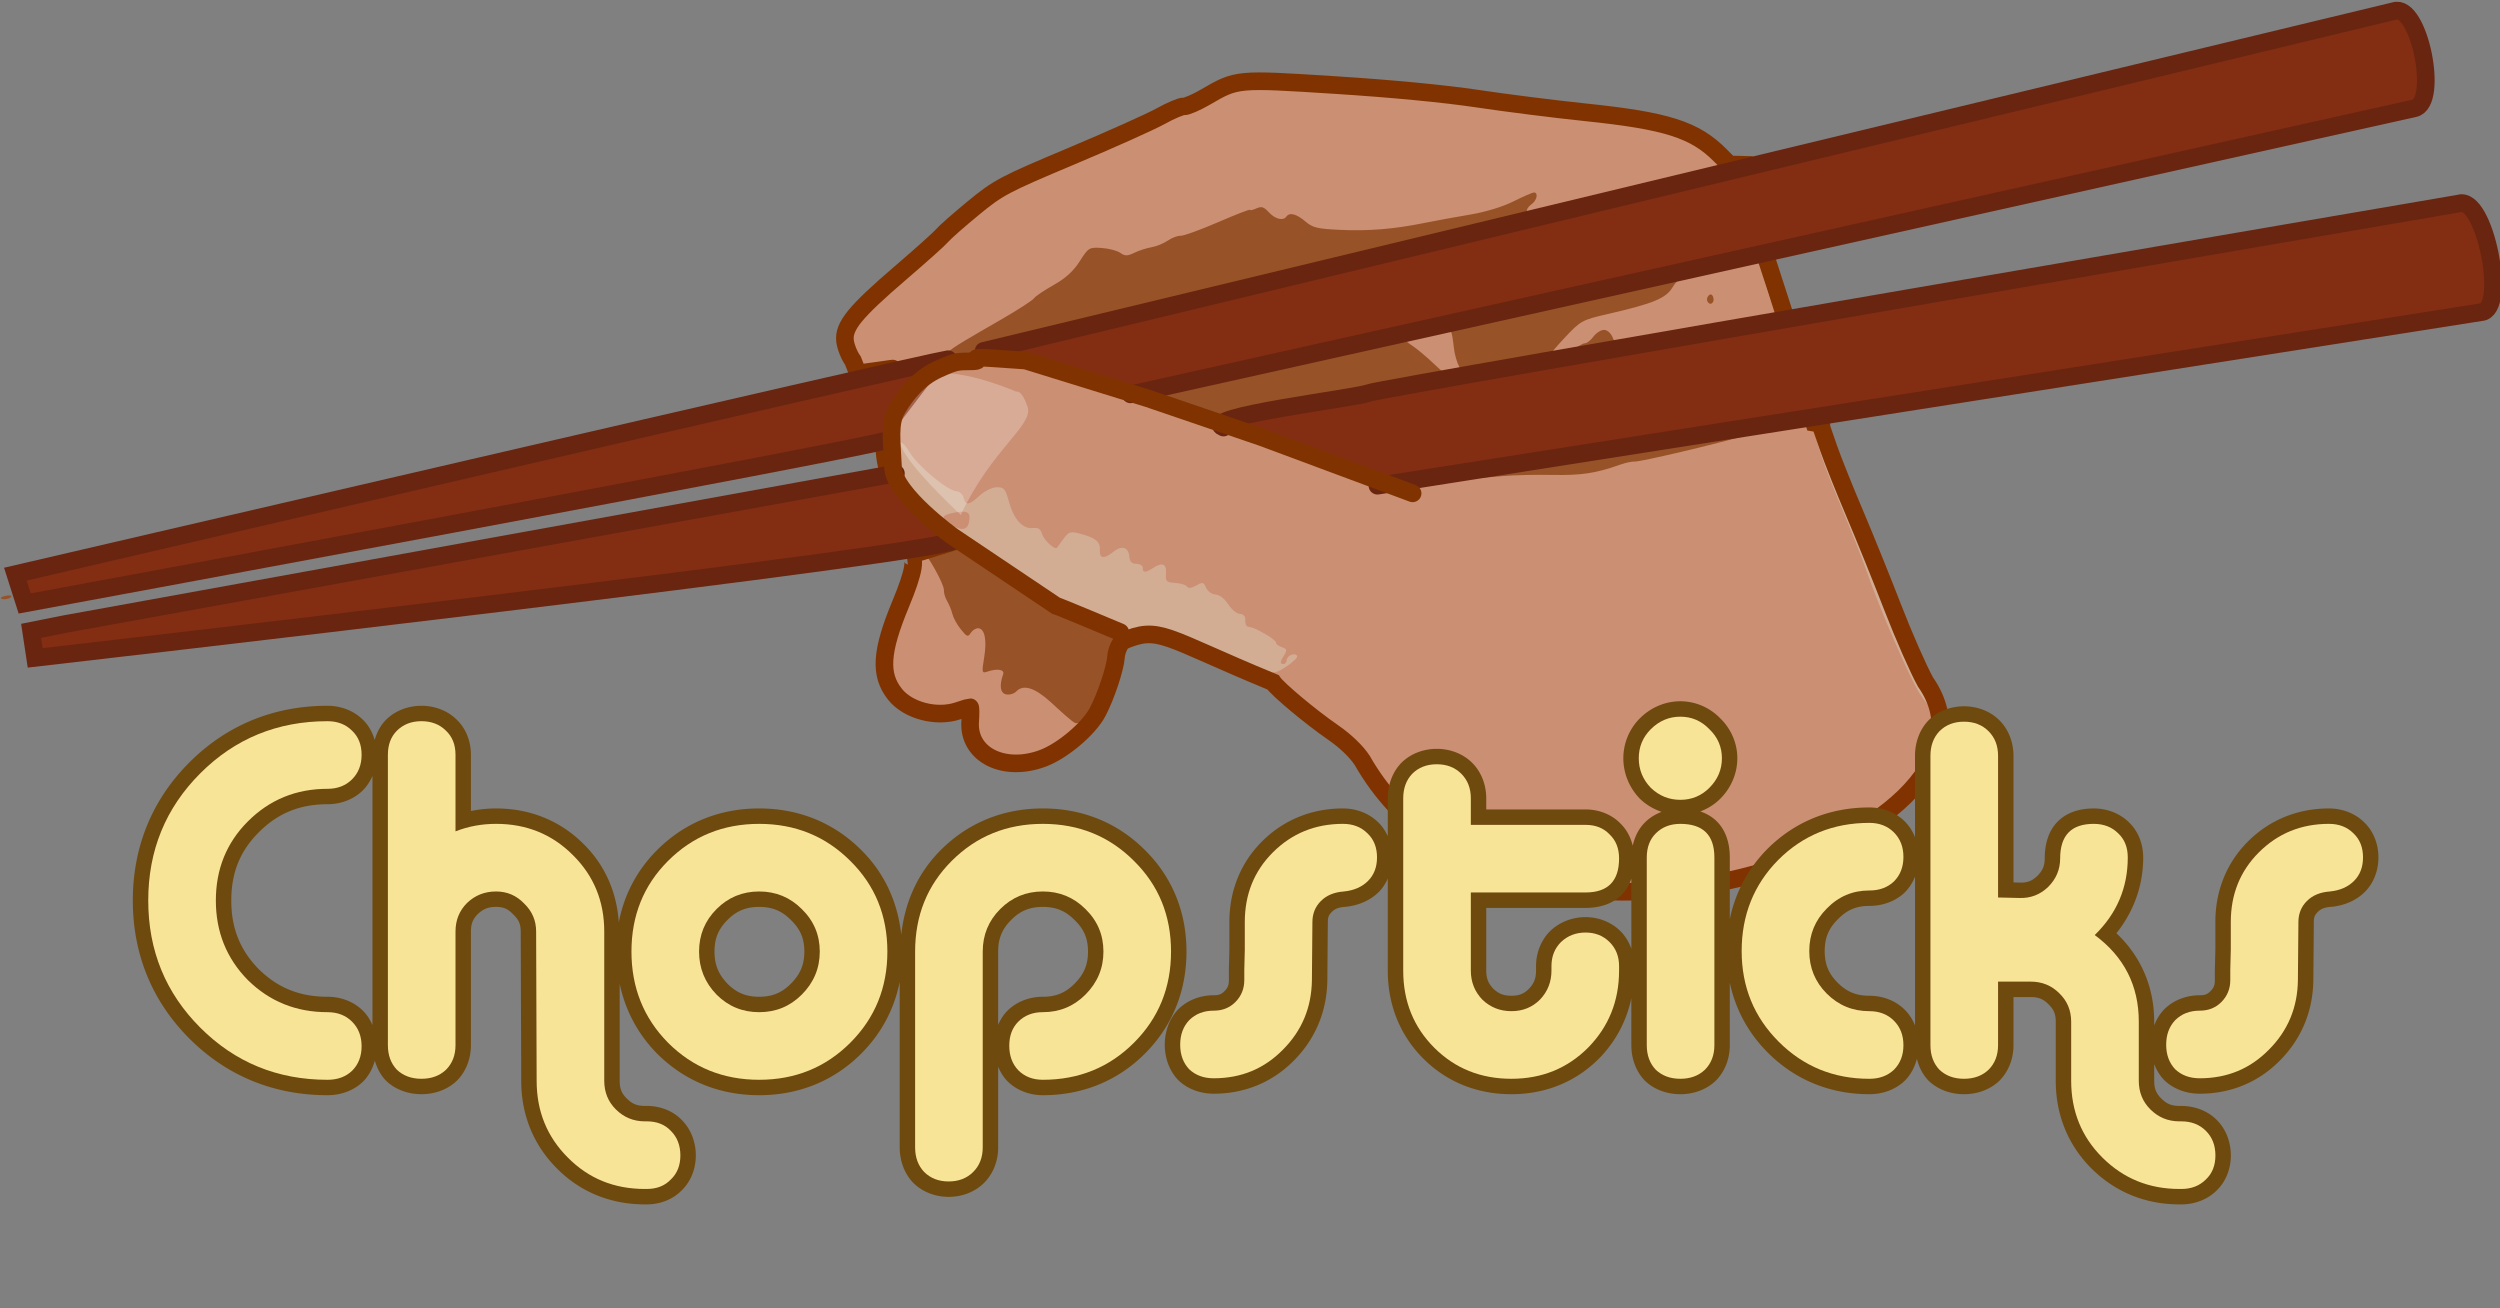 <?xml version="1.0" encoding="UTF-8" standalone="no"?>
<svg
   xmlns:dc="http://purl.org/dc/elements/1.1/"
   xmlns:cc="http://creativecommons.org/ns#"
   xmlns:rdf="http://www.w3.org/1999/02/22-rdf-syntax-ns#"
   xmlns:svg="http://www.w3.org/2000/svg"
   xmlns="http://www.w3.org/2000/svg"
   version="1.1"
   id="svg2"
   viewBox="0 0 851.11 445.46"
   height="125.719mm"
   width="240.202mm">
  <rect x="0" y="0" width="851.11" height="445.46" fill="#808080" stroke="none"/>
  <defs
     id="defs4" />
  <g
     transform="translate(-1199.481,-565.307)"
     id="layer1">
    <g
       transform="matrix(0.998,0.069,-0.069,0.998,52.331,-114.193)"
       id="g4199">
      <g
         id="g4426"
         transform="translate(1185.714,317.143)">
        <path
           style="fill:#d2ad94;fill-opacity:1"
           d="m 1653.252,596.051 c -2.347,-0.005 -4.72,-10e-4 -7.109,0.012 -7.297,0.04 -12.768,0.08 -17.334,0.172 -7.624,0.672 -15.1,1.959 -22.307,4.236 -1.261,0.777 -2.601,1.679 -4.209,2.768 -2.943,1.993 -6.115,3.623 -7.051,3.623 -0.935,0 -4.389,1.747 -7.674,3.881 -3.284,2.134 -16.535,9.207 -29.447,15.717 -6.263,3.158 -10.79,5.468 -14.404,7.396 -5.742,3.644 -11.325,7.507 -16.689,11.66 -0.299,0.28 -0.559,0.513 -0.875,0.812 -4.671,4.418 -9.132,8.933 -9.914,10.033 -0.782,1.1 -6.678,7.175 -13.102,13.5 -8.576,8.444 -13.374,13.707 -15.711,17.619 -0.684,3.41 -0.571,6.904 -0.582,10.164 0.585,1.244 1.311,2.455 2.025,3.305 l 1.994,4.201 8.082,-1.686 c 2.652,-0.53 3.314,-0.761 3.555,-0.77 0.401,-0.014 -0.374,0.593 4.93,1.477 8.485,1.414 0.707,10e-4 -2.828,7.072 -8.36,20.073 -0.161,38.524 21.719,49.193 l -14.025,5.424 c 2.827,0 2.366,5.068 -1.508,16.572 -1.713,5.087 -2.894,9.34 -3.551,12.986 0,7.569 1.227,14.553 4.879,18.9 3.262,2.817 8.104,4.402 12.912,4.453 3.068,-0.312 6.625,-1.242 10.738,-2.912 0.021,0.108 0.045,0.206 0.066,0.312 0.406,-0.145 0.86,-0.312 0.934,-0.312 0.208,0 0.377,2.189 0.377,4.865 0,0.191 0.012,0.375 0.02,0.562 2e-4,6e-4 -2e-4,10e-4 0,0.002 8.187,24.472 33.334,7.614 45.121,-12.496 1.607,-5.054 2.859,-10.696 2.859,-13.531 0,-1.749 0.801,-4.169 1.779,-5.377 0.589,-0.727 0.992,-1.207 1.547,-1.473 0,-0.08 0,-0.161 -0.01,-0.24 0.15,0.038 0.26,0.061 0.406,0.098 1.14,-0.301 3.007,0.074 7.557,1.014 1.128,0.233 2.283,0.506 3.447,0.801 0.421,-0.04 0.714,-0.122 0.916,-0.232 -1.485,-0.75 -3.033,-1.538 -4.25,-2.135 -2.366,-1.161 -4.118,-2.03 -4.578,-2.404 -0.46,-0.374 0.371,-0.252 3.172,0.574 5.422,1.599 18.783,6.02 43.883,14.385 0.111,0.142 0.26,0.31 0.441,0.496 54.543,13.632 100.442,29.955 143.127,59.881 52.371,-9.94 97.17,-43.98 80.576,-72.031 -9.258,-12.066 -16.958,-25.276 -22.164,-40.199 -4.991,-13.091 -19.907,-31.815 -20.021,-43.469 l -1.772,-4.16 2.289,-0.871 -4.85,-0.457 -13.086,-32.715 1.084,-1.889 -0.076,-0.189 c -0.308,0.061 -0.614,0.128 -0.922,0.189 -4.404,-6.392 -5.869,-11.406 -5.193,-15.41 l -2.07,-5.154 -1.779,-0.873 -13.375,-27.49 1.834,-2.223 -1.149,0.051 c -0.276,0.084 -0.552,0.168 -0.828,0.252 -8.568,-7.662 -18.538,-11.407 -29.166,-13.25 -5.5,-0.633 -12.084,-1.043 -20.27,-1.326 -3.32,-0.115 -7.323,-0.301 -11.479,-0.51 -10.613,-0.042 -21.182,-0.101 -31.061,-1.906 -8.191,-0.051 -16.577,-0.497 -24.992,-0.877 -3.532,-0.05 -7.146,-0.084 -10.859,-0.092 z m -48.885,67.496 c 0.034,0.003 0.056,0.008 0.09,0.012 0.304,-0.005 0.594,-0.023 0.91,-0.012 3.595,0.129 7.775,1.257 7.775,2.432 0,0.291 -3.28,1.577 -7.922,3.191 -4.923,2.386 -12.97,4.844 -18.799,5.99 -3.471,1.027 -5.934,1.701 -6.318,1.701 -1.03,0 -1.028,-0.48 -0.361,-1.236 -1.42,-0.597 0.697,-2.606 9.396,-6.814 4.819,-2.21 9.72,-5.395 15.229,-5.264 z"
           transform="translate(-1185.714,-317.143)"
           id="path4436" />
        <path
           style="fill:#cb8f74"
           d="m 1627.844,597.404 c -16.408,0.154 -18.347,1.393 -24.293,6.121 -3.835,3.05 -8.885,6.049 -18.408,10.932 -8.051,4.128 -34.311,16.857 -42,20.359 -6.372,2.902 -9.154,5.081 -18.5,14.488 -13.282,13.369 -22.146,22.747 -27.068,28.639 -2.645,3.402 -11.682,16.529 -10.637,17.588 0.693,0.693 -3.457,2.535 0.174,1.252 5.183,-1.831 -1.22,1.585 1.054,2.991 2.004,1.238 5.092,2.355 2.444,4.438 -4.946,3.89 8.15,-0.984 2.945,-3.287 -5.795,-2.564 -5.873,-2.56 -3.969,0.158 1.264,1.804 1.715,3.028 1.266,4.041 l 0.012,0.025 8.082,-1.686 c 2.652,-0.53 3.314,-0.761 3.555,-0.77 0.401,-0.014 -0.374,0.593 4.93,1.477 8.485,1.414 0.707,0.001 -2.828,7.072 -2.74,6.58 -3.692,12.984 -2.975,18.998 0.069,0.044 0.158,0.082 0.223,0.127 2.003,1.403 2.174,1.351 2.473,-0.74 0.508,-3.564 3.09,-3.059 6,1.17 3.009,4.373 13.656,12.062 16.699,12.062 1.109,0 2.267,0.884 2.621,2 0.868,2.736 1.987,2.521 5.396,-1.047 1.666,-1.744 4.092,-3.135 5.666,-3.25 2.458,-0.18 2.939,0.329 4.492,4.756 2.028,5.779 5.325,8.894 8.725,8.244 1.783,-0.341 2.583,0.117 3.246,1.861 0.765,2.013 4.758,5.191 5.363,4.268 0.119,-0.182 1.02,-1.611 2,-3.176 1.599,-2.552 2.158,-2.776 5.428,-2.162 5.366,1.007 7.184,2.281 7.184,5.041 0,3.027 1.645,3.149 4.635,0.34 2.665,-2.504 5.077,-1.932 5.537,1.314 0.236,1.664 0.958,2.29 2.578,2.232 1.245,-0.044 2.25,0.514 2.25,1.25 0,1.7 1.005,1.64 3.441,-0.203 3.049,-2.306 4.559,-1.799 4.559,1.531 0,2.752 0.285,3 3.441,3 1.893,0 3.717,0.446 4.053,0.99 0.376,0.609 1.524,0.39 2.986,-0.568 2.215,-1.451 2.451,-1.416 3.482,0.512 0.621,1.161 2.106,2.066 3.385,2.066 1.37,0 3.159,1.195 4.494,3 1.22,1.65 3.104,3 4.188,3 1.303,0 1.971,0.677 1.971,2 0,1.1 0.45,2.056 1,2.125 2.093,0.262 2.601,0.439 6.25,2.18 2.062,0.984 3.75,2.167 3.75,2.627 0,0.46 0.933,1.08 2.074,1.379 1.732,0.453 1.897,0.874 1,2.551 -1.335,2.494 -1.349,3.139 -0.074,3.139 0.55,0 1,-0.626 1,-1.393 0,-1.619 2.689,-2.92 3.459,-1.674 0.575,0.93 -5.686,6.066 -7.393,6.066 -0.986,0 -1.194,0.413 -1.467,2.918 0,0.021 0.01,0.051 0.016,0.078 0.526,0.175 0.717,0.237 1.254,0.416 1.81,2.321 13.477,10.827 21.631,15.652 4.31,2.55 8.345,5.92 10.5,8.77 2.481,3.736 5.19,7.157 8.09,10.295 0.59,0.621 1.19,1.264 1.758,1.844 0.01,0.009 0.017,0.018 0.025,0.027 59.015,59.859 192.563,6.556 185.369,-39.428 -3.389,-3.537 -6.016,-6.478 -7.531,-8.512 -3.912,-5.248 -15.801,-28.19 -21.02,-40.561 -1.392,-3.3 -6.153,-13.252 -10.58,-22.117 -9.056,-18.135 -11.416,-24.958 -9.123,-26.375 0.154,-0.095 0.237,-0.162 0.338,-0.234 l -1.83,-0.172 -13.086,-32.715 0.693,-1.209 c -2.437,-0.331 -3.017,-1.354 -5.932,-8.133 -1.881,-4.375 -3.478,-9.303 -3.547,-10.949 l -0.125,-2.992 0.025,-0.008 -0.072,-0.035 -13.375,-27.49 1.834,-2.223 -1.26,0.055 -0.027,-0.025 c -2.399,0.174 -3.712,-0.415 -6.412,-2.584 -10.009,-8.042 -15.656,-9.295 -46.588,-10.336 -14.232,-0.479 -30.207,-1.335 -35.5,-1.9 -5.293,-0.566 -24.872,-1.193 -43.508,-1.395 -9.369,-0.101 -16.447,-0.17 -21.916,-0.119 z m -24.045,65.457 c 3.24,0 10.344,2.334 10.344,3.398 0,0.275 -7.763,2.956 -17.25,5.957 -22.052,6.975 -21.75,6.888 -21.75,6.182 0,-3.324 22.525,-15.537 28.656,-15.537 z m -98.912,76.928 c -0.177,-0.004 -0.353,0.025 -0.533,0.068 2.657,5.749 7.074,10.94 13.143,15.33 1.038,-0.493 1.58,-0.955 1.434,-1.324 -0.158,-0.398 -3.228,-3.886 -6.822,-7.752 -4.428,-4.763 -5.876,-6.291 -7.221,-6.322 z m 25.004,9.832 c -0.707,0.02 -1.593,0.177 -2.682,0.453 -4.775,1.212 -5.074,2.172 -1.316,4.229 3.411,1.867 5.622,1.591 6.074,-0.76 0.542,-2.815 0.044,-3.981 -2.076,-3.922 z m -7.926,7.678 c -0.13,-0.004 -0.238,0.007 -0.322,0.031 -0.153,0.043 -0.485,0.129 -0.66,0.178 1.679,1.03 3.454,2.011 5.338,2.93 l -13.021,5.035 c 1.006,0.651 0.844,2.063 0.844,4.322 0,3.021 -1.179,8.13 -3.045,13.189 -3.561,9.657 -4.714,20.345 -2.506,23.227 5.322,10.458 13.242,10.612 17.031,10.65 1.364,0 4.307,-0.731 6.541,-1.625 2.234,-0.894 4.32,-1.366 4.637,-1.049 0.317,0.317 0.807,2.616 1.088,5.109 1.613,16.292 23.356,14.487 34.703,2.248 4.345,-4.345 5.77,-6.653 7.428,-12.02 1.128,-3.653 2.351,-9.009 2.717,-11.902 0.366,-2.893 1.281,-6.778 2.035,-8.633 0.754,-1.855 1.371,-3.536 1.371,-3.736 0,-0.702 -7.053,-3.301 -14.74,-5.432 -4.87,-1.349 -15.208,-6.045 -27.76,-12.607 -12.669,-6.624 -19.731,-9.855 -21.678,-9.916 z"
           transform="translate(-1185.714,-317.143)"
           id="path4434" />
        <path
           style="fill:#975228"
           d="m 378.429,495.185 c -5.801,-4.625 -9.816,-5.598 -12.04,-2.918 -0.707,0.852 -2.224,1.414 -3.372,1.25 -2.05,-0.293 -2.598,-2.778 -1.498,-6.798 0.447,-1.636 -2.183,-1.863 -5.482,-0.473 -1.755,0.739 -1.855,0.403 -1.371,-4.615 0.584,-6.062 -0.45,-9.912 -2.661,-9.912 -0.811,0 -1.911,0.78 -2.445,1.732 -0.88,1.573 -1.201,1.483 -3.472,-0.968 -1.376,-1.485 -2.823,-3.727 -3.215,-4.982 -0.392,-1.255 -1.327,-3.17 -2.078,-4.255 -0.751,-1.085 -1.365,-2.727 -1.365,-3.65 0,-1.938 -6.324,-11.664 -8.727,-13.42 -1.402,-1.025 -1.116,-1.354 2.105,-2.417 4.794,-1.582 7.211,-0.917 15.955,4.389 8.816,5.35 31.162,17.141 35.627,18.104 1.81,0.39 5.7,1.605 8.645,2.699 l 5.355,1.989 -0.694,6.485 c -1.483,13.848 -6.043,24.427 -10.439,24.219 -0.867,-0.041 -5.801,-4.048 -8.826,-6.459 z m -340.232,1.366 c 0.581,-0.581 1.647,-0.86 2.368,-0.619 0.749,0.25 0.296,0.703 -1.057,1.057 -1.663,0.435 -2.054,0.305 -1.312,-0.437 z m 9.275,-2.151 c 1.521,-1.681 29.419,-8.88 163.456,-42.18 54.45,-13.527 100.878,-25.297 103.173,-26.154 4.872,-1.82 5.099,-1.726 8.848,3.685 3.258,4.702 2.804,5.439 -4.001,6.494 -6.01,0.932 -15.52,3.809 -15.52,4.697 0,0.428 -0.81,0.778 -1.8,0.778 -0.99,0 -2.228,0.39 -2.75,0.866 -1.033,0.941 -13.606,3.755 -45.45,10.17 -11.275,2.271 -26.35,5.616 -33.5,7.432 -13.915,3.534 -18.482,4.342 -28.728,5.083 -11.316,0.818 -61.57,11.699 -98.772,21.387 -4.125,1.074 -14.925,3.134 -24,4.579 -9.075,1.444 -17.625,2.882 -19,3.196 -1.375,0.314 -2.255,0.3 -1.956,-0.031 z M 19.429,484.336 c 0,-0.211 0.901,-0.619 2.001,-0.907 1.101,-0.288 1.749,-0.115 1.441,0.383 -0.538,0.871 -3.442,1.312 -3.442,0.523 z m 12,-4.499 c 3.68,-2.016 100.825,-34.071 147,-48.506 41.792,-13.065 66.572,-20.723 76,-23.488 22.897,-6.713 50.4,-16.148 52.394,-17.973 1.413,-1.293 4.081,-2.083 8.106,-2.4 3.3,-0.26 6.787,-0.808 7.75,-1.218 2.655,-1.132 2.127,0.502 -2,6.194 -2.062,2.845 -4.65,6.634 -5.75,8.42 -1.57,2.55 -3.289,3.637 -8,5.055 -6.576,1.98 -62.638,16.314 -71.571,18.299 -3.064,0.681 -6.467,1.717 -7.562,2.304 -2.064,1.105 -18.504,6.02 -35.867,10.723 -5.5,1.49 -14.725,4.032 -20.5,5.65 -5.775,1.618 -13.016,3.519 -16.091,4.225 -3.075,0.706 -6.114,1.607 -6.753,2.002 -0.639,0.395 -5.098,1.772 -9.909,3.061 -4.811,1.288 -12.122,3.339 -16.247,4.557 -8.56,2.528 -46.977,12.657 -51.5,13.579 -1.65,0.336 -7.275,1.877 -12.5,3.423 -20.702,6.126 -31.516,8.567 -27,6.093 z m 442,-70.137 c -5.775,-1.053 -12.525,-2.63 -15,-3.504 -2.475,-0.874 -7.425,-2.409 -11,-3.41 -3.575,-1.001 -8.3,-2.513 -10.5,-3.361 -19.549,-7.531 -25.83,-9.706 -28.034,-9.706 -1.408,0 -8.052,-1.6 -14.763,-3.555 -17.047,-4.967 -29.97,-6.792 -39.096,-5.523 -3.946,0.549 -10.45,0.723 -14.454,0.388 -9.075,-0.761 -9.525,-0.211 12.03,-14.725 5.325,-3.586 10.05,-7.127 10.5,-7.871 0.45,-0.743 3.331,-3.002 6.402,-5.02 3.927,-2.58 6.393,-5.156 8.312,-8.681 2.644,-4.858 2.866,-5.013 7.18,-5.013 2.448,0 5.336,0.552 6.417,1.228 1.598,0.998 2.485,0.93 4.736,-0.364 1.524,-0.876 4.085,-1.906 5.692,-2.29 1.607,-0.384 4.03,-1.57 5.385,-2.636 1.355,-1.066 3.264,-1.938 4.241,-1.938 0.978,0 6.542,-2.465 12.365,-5.478 5.823,-3.013 10.587,-5.247 10.587,-4.965 0,0.282 0.942,0.009 2.094,-0.608 1.717,-0.919 2.494,-0.746 4.314,0.965 2.376,2.232 5.084,2.715 6.091,1.086 0.991,-1.603 3.357,-1.166 6.579,1.217 2.613,1.932 4.119,2.194 11.71,2.04 9.824,-0.2 18.451,-1.502 28.711,-4.332 3.85,-1.062 10.82,-2.841 15.488,-3.953 4.983,-1.187 10.897,-3.457 14.322,-5.496 3.208,-1.911 6.251,-3.475 6.762,-3.475 1.46,0 1.085,2.625 -0.572,4 -2.313,1.92 -1.864,3.895 0.75,3.302 2.06,-0.468 13.775,-4.021 37.25,-11.298 4.95,-1.534 13.5,-4.025 19,-5.534 5.5,-1.509 25.975,-7.613 45.5,-13.563 40.552,-12.358 53.495,-16.379 129.5,-40.23 48.809,-15.317 55.315,-17.082 58.161,-15.786 2.805,1.278 6.9,9.43 7.899,15.727 l 0.654,4.119 -3.782,0.71 c -4.534,0.851 -11.701,3.617 -11.052,4.266 0.254,0.254 3.021,-0.069 6.148,-0.718 7.266,-1.508 9.153,-0.22 5.31,3.623 -3.299,3.299 -17.226,7.711 -103.837,32.891 -36.575,10.633 -76.806,22.331 -89.401,25.994 -12.596,3.663 -26.096,8.131 -30,9.928 -3.904,1.797 -7.886,3.547 -8.849,3.887 -0.963,0.341 -1.75,1.053 -1.75,1.584 0,0.53 -1.238,0.947 -2.75,0.926 -4.445,-0.062 -7.17,1.5 -9.018,5.17 -1.935,3.842 -6.249,5.969 -21.458,10.578 -8.377,2.539 -8.925,2.889 -13.75,8.78 -2.764,3.375 -5.025,6.475 -5.025,6.89 0,1.798 4.207,0.512 7.347,-2.246 1.879,-1.65 3.91,-3 4.512,-3 0.602,0 1.832,-1.125 2.733,-2.5 0.901,-1.375 2.496,-2.5 3.544,-2.5 1.063,0 2.41,1.106 3.046,2.5 1.469,3.223 2.709,3.186 18.998,-0.576 7.326,-1.692 20.52,-4.116 29.32,-5.387 17.251,-2.493 44.202,-8.865 148,-34.996 80.292,-20.213 85.585,-21.369 89.131,-19.471 3.751,2.007 8.882,13.562 9.601,21.618 0.517,5.799 0.375,6.154 -3.442,8.582 -7.245,4.608 -25.482,9.078 -151.789,37.204 -47.709,10.624 -80.864,18.858 -91.43,22.707 -11.22,4.087 -36.17,11.819 -38.139,11.819 -0.896,0 -3.047,0.62 -4.78,1.378 -7.95,3.477 -12.893,4.584 -22.651,5.075 -5.775,0.29 -13.2,0.968 -16.5,1.506 -23.856,3.89 -39.922,4.497 -53.5,2.021 z m 30.729,-17.585 c -0.332,-0.332 -1.195,-0.368 -1.917,-0.079 -0.798,0.319 -0.561,0.556 0.604,0.604 1.054,0.043 1.645,-0.193 1.312,-0.525 z m 6.771,-1.396 c 0.782,-1.266 -0.542,-1.266 -2.5,0 -1.293,0.835 -1.266,0.971 0.191,0.985 0.93,0.008 1.969,-0.435 2.309,-0.985 z m -1.017,-15.972 c 0.33,-0.534 -0.049,-1.997 -0.843,-3.25 -0.794,-1.253 -1.746,-3.853 -2.116,-5.778 -1.432,-7.449 -1.275,-7.291 -6.546,-6.591 -6.006,0.797 -10.977,2.488 -10.977,3.736 0,0.522 1.405,1.715 3.121,2.652 1.717,0.937 5.402,3.616 8.19,5.953 4.955,4.155 7.965,5.23 9.171,3.278 z m 81.974,-31.099 c -0.375,-0.607 -0.241,-1.544 0.298,-2.084 0.64,-0.64 1.184,-0.448 1.569,0.555 0.7,1.823 -0.884,3.119 -1.867,1.528 z"
           id="path4428" />
      </g>
      <path
         style="fill:none;stroke:#803300;stroke-width:6"
         d="m 1783.055,613.709 -1.26,0.055 -3.221,-2.828 c -9.299,-8.165 -18.966,-10.533 -46.932,-11.5 -10.45,-0.361 -27.1,-1.305 -37,-2.098 -11.282,-0.903 -29.383,-1.38 -48.5,-1.275 -33.777,0.185 -33.45,0.132 -43.85,7.176 -2.943,1.993 -6.115,3.623 -7.051,3.623 -0.935,0 -4.389,1.747 -7.674,3.881 -3.284,2.134 -16.535,9.207 -29.447,15.717 -22.09,11.137 -23.978,12.311 -31.969,19.869 -4.671,4.418 -9.132,8.933 -9.914,10.033 -0.782,1.1 -6.678,7.175 -13.102,13.5 -14.682,14.456 -18.342,19.621 -17.414,24.568 0.369,1.966 1.784,4.901 3.146,6.52 l 1.994,4.201 8.082,-1.686 c 2.652,-0.53 3.314,-0.761 3.555,-0.77 0.401,-0.014 -0.374,0.593 4.93,1.477 8.485,1.414 0.707,0.001 -2.828,7.072 -8.36,20.073 -0.161,38.524 21.719,49.193 l -14.025,5.424 c 2.827,0 2.366,5.068 -1.508,16.572 -5.599,16.625 -5.562,24.438 0.144,30.748 4.778,5.284 14.689,7.178 21.865,4.18 1.974,-0.825 3.761,-1.5 3.969,-1.5 0.208,0 0.377,2.189 0.377,4.865 0,11.383 12.817,16.693 25.754,10.67 6.434,-2.996 14.715,-11.078 17.273,-16.861 2.483,-5.614 4.973,-15.262 4.973,-19.271 0,-1.749 0.801,-4.169 1.779,-5.377 12.335,-6.308 13.499,-2.472 52.09,10.387 1.81,2.321 13.477,10.827 21.631,15.652 4.31,2.55 8.345,5.92 10.5,8.77 56.748,85.433 230.157,10.433 189.387,-39.843 -2.688,-4.13 -8.47,-15.155 -12.848,-24.5 -4.378,-9.345 -11.24,-23.421 -15.246,-31.281 -4.006,-7.861 -8.623,-17.439 -10.26,-21.285 l -2.977,-6.994 2.289,-0.871 -4.85,-0.457 -13.086,-32.715 1.084,-1.889 -8.262,-20.564 -1.779,-0.873 -13.375,-27.49 z"
         id="path5267" />
      <g
         id="g4459"
         style="color:#000000;clip-rule:nonzero;display:inline;overflow:visible;visibility:visible;opacity:1;isolation:auto;mix-blend-mode:normal;color-interpolation:sRGB;color-interpolation-filters:linearRGB;solid-color:#000000;solid-opacity:1;fill:#debc87;fill-opacity:1;fill-rule:evenodd;stroke:#63420e;stroke-width:6;stroke-linecap:round;stroke-linejoin:miter;stroke-miterlimit:4;stroke-dasharray:none;stroke-dashoffset:0;stroke-opacity:1;color-rendering:auto;image-rendering:auto;shape-rendering:auto;text-rendering:auto;enable-background:accumulate">
        <g
           id="g5382"
           style="color:#000000;clip-rule:nonzero;display:inline;overflow:visible;visibility:visible;opacity:1;isolation:auto;mix-blend-mode:normal;color-interpolation:sRGB;color-interpolation-filters:linearRGB;solid-color:#000000;solid-opacity:1;fill:#debc87;fill-opacity:1;fill-rule:evenodd;stroke:#63420e;stroke-width:6;stroke-linecap:round;stroke-linejoin:miter;stroke-miterlimit:4;stroke-dasharray:none;stroke-dashoffset:0;stroke-opacity:1;color-rendering:auto;image-rendering:auto;shape-rendering:auto;text-rendering:auto;enable-background:accumulate">
          <path
             style="color:#000000;clip-rule:nonzero;display:inline;overflow:visible;visibility:visible;opacity:1;isolation:auto;mix-blend-mode:normal;color-interpolation:sRGB;color-interpolation-filters:linearRGB;solid-color:#000000;solid-opacity:1;fill:#832d13;fill-opacity:1;fill-rule:evenodd;stroke:#69250f;stroke-width:6;stroke-linecap:round;stroke-linejoin:miter;stroke-miterlimit:4;stroke-dasharray:none;stroke-dashoffset:0;stroke-opacity:1;color-rendering:auto;image-rendering:auto;shape-rendering:auto;text-rendering:auto;enable-background:accumulate"
             d="m 1506.107,738.225 -278.802,70.711 -11.112,3.03 2.02,9.091 c 0,0 316.178,-58.589 309.107,-61.619"
             id="path4451" />
          <path
             style="color:#000000;clip-rule:nonzero;display:inline;overflow:visible;visibility:visible;isolation:auto;mix-blend-mode:normal;color-interpolation:sRGB;color-interpolation-filters:linearRGB;solid-color:#000000;solid-opacity:1;fill:#832d13;fill-opacity:1;fill-rule:evenodd;stroke:#69250f;stroke-width:6;stroke-linecap:round;stroke-linejoin:miter;stroke-miterlimit:4;stroke-dasharray:none;stroke-dashoffset:0;stroke-opacity:1;color-rendering:auto;image-rendering:auto;shape-rendering:auto;text-rendering:auto;enable-background:accumulate"
             d="m 1616.244,714.971 c -9.091,-3.03 44.447,-13.132 48.487,-15.152 4.041,-2.02 365.675,-89.904 365.675,-89.904 8.656,-3.587 19.087,35.154 10.101,36.365 l -370.624,84.822"
             id="path4453" />
          <path
             style="color:#000000;clip-rule:nonzero;display:inline;overflow:visible;visibility:visible;opacity:1;isolation:auto;mix-blend-mode:normal;color-interpolation:sRGB;color-interpolation-filters:linearRGB;solid-color:#000000;solid-opacity:1;fill:#832d13;fill-opacity:1;fill-rule:evenodd;stroke:#69250f;stroke-width:6;stroke-linecap:round;stroke-linejoin:miter;stroke-miterlimit:4;stroke-dasharray:none;stroke-dashoffset:0;stroke-opacity:1;color-rendering:auto;image-rendering:auto;shape-rendering:auto;text-rendering:auto;enable-background:accumulate"
             d="m 1521.158,698.223 c -7.071,1.414 -311.642,94.874 -311.642,94.874 l 3.858,9.728 c 0,0 285.863,-73.489 288.692,-75.61"
             id="path4455" />
          <path
             style="color:#000000;clip-rule:nonzero;display:inline;overflow:visible;visibility:visible;isolation:auto;mix-blend-mode:normal;color-interpolation:sRGB;color-interpolation-filters:linearRGB;solid-color:#000000;solid-opacity:1;fill:#832d13;fill-opacity:1;fill-rule:evenodd;stroke:#69250f;stroke-width:6;stroke-linecap:round;stroke-linejoin:miter;stroke-miterlimit:4;stroke-dasharray:none;stroke-dashoffset:0;stroke-opacity:1;color-rendering:auto;image-rendering:auto;shape-rendering:auto;text-rendering:auto;enable-background:accumulate"
             d="m 1533.007,694.566 470.933,-148.492 c 8.234,-3.394 17.439,29.954 9.192,32.527 l -429.214,127.279"
             id="path4457" />
        </g>
      </g>
      <path
         style="opacity:0.25;fill:#ffffff;fill-rule:evenodd;stroke:none;stroke-width:1px;stroke-linecap:butt;stroke-linejoin:miter;stroke-opacity:1"
         d="m 1529.118,750.781 c 8.839,-22.981 22.627,-32.173 20.153,-38.184 -2.475,-6.01 -4.243,-4.95 -4.243,-4.95 0,0 -28.284,-10.253 -35.355,-0.354 -7.071,9.899 -6.01,17.324 -0.354,24.749 5.657,7.425 19.799,18.738 19.799,18.738 z"
         id="path5353" />
      <path
         style="fill:none;fill-rule:evenodd;stroke:#803300;stroke-width:6;stroke-linecap:round;stroke-linejoin:miter;stroke-opacity:1"
         d="m 1586,786.862 c -22,-7.5 -22.5,-7.5 -22.5,-7.5 l -36.5,-21 c 0,0 -21,-13 -22,-22 -1,-9 -2.5,-15 0,-20 2.5,-5 6.5,-11 13,-14.5 6.5,-3.5 6.5,-3 11.5,-3.5 5,-0.5 -4,-1.5 7,-1.5 11,0 11,0 11,0 l 42.5,10 39.5,10.5 52.5,15.5"
         id="path5362" />
    </g>
    <g
       transform="translate(0,-23)"
       id="g4214">
      <path
         style="font-style:normal;font-variant:normal;font-weight:normal;font-stretch:normal;font-size:170.502px;line-height:125%;font-family:Alba;-inkscape-font-specification:Alba;letter-spacing:0px;word-spacing:0px;fill:#6e4a0f;fill-opacity:1;stroke:none;stroke-width:1px;stroke-linecap:butt;stroke-linejoin:miter;stroke-opacity:1"
         id="path4197"
         d="m 1771.541,827.047 c -5.151,-10e-6 -10.088,2.118 -13.771,5.801 -3.604,3.604 -5.633,8.5 -5.633,13.602 0,5.102 2.005,9.998 5.557,13.697 a 5.252,5.252 0 0 0 0.152,0.15 c 2.103,2.019 4.615,3.47 7.309,4.404 -2.122,0.803 -4.071,2.003 -5.68,3.611 -2.14,2.14 -3.483,4.918 -4.133,7.902 -0.712,-2.862 -2.084,-5.514 -4.193,-7.553 -3.046,-3.15 -7.42,-4.787 -11.889,-4.787 l -33.793,0 0,-3.785 c 0,-4.517 -1.639,-8.93 -4.777,-12.068 -3.138,-3.138 -7.551,-4.777 -12.068,-4.777 -4.517,0 -8.93,1.64 -12.066,4.777 a 5.252,5.252 0 0 0 -0.1,0.102 c -2.995,3.161 -4.51,7.505 -4.51,11.967 l 0,12.896 c -0.796,-1.756 -1.85,-3.381 -3.248,-4.719 -3.134,-3.104 -7.519,-4.734 -12.014,-4.734 -10.636,0 -20.202,3.878 -27.582,11.258 -7.282,7.282 -11.088,16.796 -11.088,27.412 l 0,9.379 c 0,-0.404 -9e-4,0.077 -0.01,0.379 -0.01,0.302 -0.017,0.745 -0.031,1.326 -0.028,1.163 -0.072,2.882 -0.129,5.154 a 5.252,5.252 0 0 0 -0,0.131 l 0,3.41 c 0,1.744 -0.378,2.637 -1.529,3.789 -0.986,0.985 -1.808,1.359 -3.619,1.359 -4.517,0 -8.93,1.639 -12.068,4.777 a 5.252,5.252 0 0 0 -0.1,0.102 c -2.996,3.162 -4.508,7.507 -4.508,11.967 0,4.46 1.512,8.804 4.508,11.967 a 5.252,5.252 0 0 0 0.201,0.201 c 3.162,2.996 7.507,4.508 11.967,4.508 10.529,0 19.995,-3.894 27.256,-11.275 7.348,-7.356 11.284,-16.816 11.412,-27.33 a 5.252,5.252 0 0 0 0,-0.019 l 0.17,-19.779 a 5.252,5.252 0 0 0 0,-0.045 c 0,-1.652 0.337,-2.424 1.359,-3.447 0.95,-0.95 2.145,-1.553 4.492,-1.715 a 5.252,5.252 0 0 0 0.162,-0.014 c 4.341,-0.434 8.399,-2.117 11.373,-5.092 1.299,-1.299 2.27,-2.858 3.023,-4.523 l 0,31.33 c 0,11.637 4.146,22.005 12.111,29.971 7.966,7.966 18.332,12.109 29.969,12.109 11.536,0 21.845,-4.153 29.801,-12.109 a 5.252,5.252 0 0 0 0.029,-0.029 c 5.692,-5.784 9.35,-12.774 11.01,-20.504 l 0,15.967 c 0,4.462 1.515,8.806 4.51,11.967 a 5.252,5.252 0 0 0 0.201,0.201 c 3.161,2.995 7.505,4.508 11.965,4.508 4.46,0 8.805,-1.512 11.967,-4.508 a 5.252,5.252 0 0 0 0.102,-0.1 c 3.138,-3.138 4.777,-7.551 4.777,-12.068 l 0,-21.254 c 1.93,8.98 6.231,17.067 12.938,23.773 9.306,9.306 21.201,14.156 34.574,14.156 4.46,0 8.804,-1.513 11.965,-4.508 a 5.252,5.252 0 0 0 0.102,-0.1 c 2.04,-2.04 3.377,-4.644 4.111,-7.441 0.689,2.74 1.937,5.298 3.871,7.34 a 5.252,5.252 0 0 0 0.201,0.201 c 3.162,2.996 7.507,4.508 11.967,4.508 4.46,0 8.804,-1.513 11.965,-4.508 a 5.252,5.252 0 0 0 0.102,-0.1 c 3.137,-3.137 4.779,-7.549 4.779,-12.068 l 0,-16.4 5.83,0 c 2.682,0 4.307,0.682 6.006,2.381 a 5.252,5.252 0 0 0 0.08,0.078 c 1.795,1.72 2.473,3.298 2.473,5.928 l 0,20.119 c 0,11.537 4.156,21.845 12.111,29.801 8.055,8.055 18.413,12.281 29.969,12.281 l 0.682,0 c 4.495,0 8.88,-1.63 12.014,-4.734 3.182,-3.045 4.834,-7.447 4.834,-11.941 0,-4.519 -1.642,-8.931 -4.779,-12.068 -3.137,-3.137 -7.549,-4.779 -12.068,-4.779 l -0.682,0 c -2.629,0 -4.324,-0.701 -6.176,-2.553 -1.7,-1.7 -2.383,-3.326 -2.383,-6.006 l 0,-5.711 c 0.752,2.001 1.858,3.847 3.332,5.402 a 5.252,5.252 0 0 0 0.201,0.201 c 3.162,2.996 7.507,4.508 11.967,4.508 10.529,0 19.993,-3.895 27.254,-11.275 7.348,-7.356 11.286,-16.815 11.414,-27.33 a 5.252,5.252 0 0 0 0,-0.019 l 0.17,-19.779 a 5.252,5.252 0 0 0 0,-0.045 c 0,-1.652 0.337,-2.424 1.359,-3.447 0.95,-0.95 2.145,-1.553 4.492,-1.715 a 5.252,5.252 0 0 0 0.162,-0.014 c 4.341,-0.434 8.399,-2.118 11.373,-5.092 3.043,-3.044 4.607,-7.345 4.607,-11.727 0,-4.493 -1.649,-8.895 -4.832,-11.941 -3.134,-3.104 -7.519,-4.734 -12.014,-4.734 -10.637,0 -20.202,3.878 -27.582,11.258 -7.282,7.282 -11.088,16.796 -11.088,27.412 l 0,9.379 c 0,-0.404 -9e-4,0.077 -0.01,0.379 -0.01,0.302 -0.017,0.745 -0.031,1.326 -0.028,1.163 -0.072,2.882 -0.129,5.154 a 5.252,5.252 0 0 0 -0,0.131 l 0,3.41 c 0,1.742 -0.378,2.636 -1.531,3.789 -0.987,0.987 -1.806,1.359 -3.617,1.359 -4.517,0 -8.93,1.639 -12.068,4.777 a 5.252,5.252 0 0 0 -0.1,0.102 c -1.474,1.556 -2.58,3.401 -3.332,5.402 l 0,-1.279 c 0,-11.818 -4.498,-22.209 -12.863,-30.117 5.866,-7.388 9.113,-16.148 9.113,-25.807 0,-4.495 -1.652,-8.896 -4.834,-11.941 -3.134,-3.104 -7.519,-4.734 -12.014,-4.734 -4.709,0 -9.212,1.321 -12.334,4.537 -3.122,3.216 -4.34,7.71 -4.34,12.48 0,2.456 -0.679,4.101 -2.522,5.959 -1.813,1.722 -3.405,2.337 -5.879,2.262 a 5.252,5.252 0 0 0 -0.037,-0.002 l -2.201,-0.051 0,-43.121 c 0,-4.519 -1.643,-8.931 -4.779,-12.068 -3.137,-3.137 -7.549,-4.777 -12.066,-4.777 -4.517,0 -8.93,1.639 -12.068,4.777 a 5.252,5.252 0 0 0 -0.1,0.102 c -2.996,3.162 -4.508,7.507 -4.508,11.967 l 0,27.709 c -0.801,-1.987 -1.954,-3.815 -3.475,-5.336 -3.137,-3.137 -7.549,-4.777 -12.066,-4.777 -13.475,0 -25.429,4.839 -34.744,14.154 a 5.252,5.252 0 0 0 -0.025,0.025 c -6.609,6.7 -10.835,14.791 -12.742,23.789 l 0,-20.953 c 0,-4.696 -1.286,-9.176 -4.465,-12.309 -1.581,-1.557 -3.483,-2.641 -5.576,-3.342 2.522,-0.955 4.855,-2.394 6.797,-4.336 3.683,-3.683 5.803,-8.621 5.803,-13.773 0,-5.117 -2.124,-10.015 -5.811,-13.594 -3.58,-3.688 -8.479,-5.809 -13.594,-5.809 z m -460.551,1.533 c -18.264,0 -34.307,6.557 -47.021,19.271 -12.714,12.714 -19.271,28.758 -19.271,47.021 0,18.264 6.558,34.306 19.271,47.02 12.714,12.714 28.758,19.271 47.021,19.271 4.462,0 8.805,-1.516 11.965,-4.51 a 5.252,5.252 0 0 0 0.102,-0.1 c 1.972,-1.972 3.28,-4.473 4.033,-7.164 0.726,2.503 1.918,4.836 3.705,6.723 a 5.252,5.252 0 0 0 0.201,0.201 c 3.161,2.995 7.505,4.508 11.965,4.508 4.46,0 8.805,-1.512 11.967,-4.508 a 5.252,5.252 0 0 0 0.102,-0.1 c 3.138,-3.138 4.777,-7.551 4.777,-12.068 l 0,-38.703 c 0,-2.658 0.684,-4.277 2.352,-5.961 1.816,-1.723 3.552,-2.428 6.209,-2.428 2.478,0 4.009,0.65 5.756,2.473 a 5.252,5.252 0 0 0 0.158,0.158 c 1.822,1.746 2.473,3.28 2.473,5.758 a 5.252,5.252 0 0 0 0,0.018 l 0.172,50.791 c 0,11.529 4.149,21.831 12.096,29.785 7.956,8.077 18.335,12.297 29.984,12.297 l 0.682,0 c 4.47,0 8.843,-1.641 11.887,-4.789 3.148,-3.044 4.789,-7.416 4.789,-11.887 0,-4.495 -1.63,-8.88 -4.734,-12.014 -3.045,-3.182 -7.447,-4.834 -11.941,-4.834 l -0.682,0 c -2.629,0 -4.327,-0.702 -6.178,-2.553 -1.699,-1.699 -2.381,-3.324 -2.381,-6.006 l 0,-32.977 c 1.916,8.964 6.13,17.028 12.719,23.707 a 5.252,5.252 0 0 0 0.025,0.025 c 9.315,9.315 21.269,14.156 34.744,14.156 13.476,0 25.43,-4.842 34.744,-14.156 6.852,-6.852 11.236,-15.151 13.1,-24.414 l 0,56.336 c 0,4.46 1.513,8.804 4.508,11.965 a 5.252,5.252 0 0 0 0.1,0.102 c 3.137,3.137 7.549,4.779 12.068,4.779 4.519,0 8.931,-1.644 12.066,-4.779 3.136,-3.136 4.779,-7.547 4.779,-12.066 l 0,-27.447 c 0.741,1.76 1.722,3.408 3.041,4.801 a 5.252,5.252 0 0 0 0.1,0.102 c 3.137,3.137 7.549,4.779 12.068,4.779 13.475,0 25.43,-4.842 34.744,-14.156 9.315,-9.315 14.156,-21.269 14.156,-34.744 0,-13.469 -4.845,-25.381 -14.17,-34.586 -9.313,-9.306 -21.261,-14.145 -34.73,-14.145 -13.476,0 -25.43,4.842 -34.744,14.156 -7.856,7.857 -12.268,17.745 -13.461,28.811 -1.209,-11.075 -5.686,-20.972 -13.639,-28.822 -9.313,-9.306 -21.261,-14.145 -34.73,-14.145 -13.475,0 -25.43,4.842 -34.744,14.156 -6.862,6.861 -11.241,15.221 -13.039,24.598 -0.716,-10.247 -4.693,-19.454 -12.002,-26.654 -7.953,-7.946 -18.253,-12.1 -29.783,-12.1 -2.923,0 -5.774,0.318 -8.561,0.869 l 0,-19.146 c 0,-4.493 -1.649,-8.895 -4.832,-11.941 -3.134,-3.104 -7.519,-4.734 -12.014,-4.734 -4.519,0 -8.931,1.644 -12.066,4.779 -1.89,1.89 -3.124,4.289 -3.852,6.873 -0.768,-2.617 -2.077,-5.038 -4.041,-6.918 -3.133,-3.103 -7.517,-4.734 -12.012,-4.734 z m 15.295,23.893 0,84.799 c -0.79,-1.791 -1.837,-3.46 -3.229,-4.852 -3.137,-3.137 -7.549,-4.777 -12.066,-4.777 -9.478,0 -16.915,-3.009 -23.395,-9.375 -6.366,-6.479 -9.375,-13.916 -9.375,-23.395 0,-9.493 3.007,-16.861 9.373,-23.227 6.494,-6.494 13.922,-9.545 23.396,-9.545 4.517,0 8.93,-1.64 12.066,-4.777 1.391,-1.391 2.438,-3.06 3.229,-4.852 z m 525.154,34.297 0,50.646 c -0.801,-1.987 -1.954,-3.815 -3.475,-5.336 -3.136,-3.136 -7.547,-4.779 -12.066,-4.779 -4.459,0 -7.688,-1.334 -10.781,-4.428 -3.094,-3.094 -4.428,-6.321 -4.428,-10.779 0,-4.459 1.334,-7.688 4.428,-10.781 a 5.252,5.252 0 0 0 0.053,-0.053 c 3.106,-3.195 6.305,-4.545 10.729,-4.545 4.462,0 8.805,-1.516 11.965,-4.51 a 5.252,5.252 0 0 0 0.102,-0.1 c 1.52,-1.521 2.673,-3.349 3.475,-5.336 z m -96.574,0.688 0,23.832 c -0.803,-2.231 -2.024,-4.295 -3.707,-5.979 -3.106,-3.106 -7.457,-4.777 -11.898,-4.777 -4.442,0 -8.778,1.651 -11.971,4.684 a 5.252,5.252 0 0 0 -0.096,0.094 c -3.103,3.104 -4.779,7.453 -4.779,11.896 l 0,1.535 c 0,2.657 -0.704,4.391 -2.428,6.207 -1.684,1.668 -3.303,2.352 -5.961,2.352 -2.635,0 -4.362,-0.703 -6.162,-2.396 -1.694,-1.801 -2.397,-3.527 -2.397,-6.162 l 0,-21.346 33.793,0 c 4.696,0 9.176,-1.286 12.309,-4.465 1.531,-1.554 2.595,-3.423 3.297,-5.475 z m -296.93,9.598 c 4.457,0 7.685,1.335 10.779,4.43 a 5.252,5.252 0 0 0 0.053,0.053 c 3.196,3.108 4.547,6.304 4.547,10.727 0,4.423 -1.367,7.716 -4.6,10.949 -3.095,3.095 -6.322,4.43 -10.779,4.43 -4.443,0 -7.662,-1.331 -10.748,-4.404 -3.114,-3.213 -4.461,-6.529 -4.461,-10.975 0,-4.457 1.335,-7.684 4.43,-10.779 3.095,-3.095 6.322,-4.43 10.779,-4.43 z m 96.574,0 c 4.457,0 7.684,1.335 10.779,4.43 a 5.252,5.252 0 0 0 0.053,0.053 c 3.196,3.107 4.545,6.303 4.545,10.727 0,4.424 -1.365,7.717 -4.598,10.949 -3.095,3.095 -6.322,4.43 -10.779,4.43 -4.517,0 -8.93,1.639 -12.068,4.777 -1.37,1.37 -2.383,3.02 -3.141,4.793 l 0,-24.949 c 0,-4.459 1.333,-7.685 4.428,-10.779 3.094,-3.094 6.324,-4.43 10.781,-4.43 z" />
      <g
         id="text3365"
         style="font-style:normal;font-variant:normal;font-weight:normal;font-stretch:normal;font-size:170.502px;line-height:125%;font-family:Alba;-inkscape-font-specification:Alba;letter-spacing:0px;word-spacing:0px;fill:#f8e497;fill-opacity:1;stroke:none;stroke-width:1px;stroke-linecap:butt;stroke-linejoin:miter;stroke-opacity:1">
        <path
           id="path4160"
           d="m 1310.99,955.912 q -25.575,0 -43.307,-17.732 -17.732,-17.732 -17.732,-43.307 0,-25.575 17.732,-43.307 17.732,-17.732 43.307,-17.732 5.115,0 8.355,3.24 3.24,3.069 3.24,8.184 0,5.115 -3.24,8.355 -3.24,3.24 -8.355,3.24 -16.027,0 -27.11,11.083 -10.912,10.912 -10.912,26.939 0,16.027 10.912,27.11 11.083,10.912 27.11,10.912 5.115,0 8.355,3.24 3.24,3.24 3.24,8.355 0,5.115 -3.24,8.355 -3.24,3.069 -8.355,3.069 z" />
        <path
           id="path4162"
           d="m 1419.687,993.081 -0.682,0 q -15.686,0 -26.257,-10.742 -10.571,-10.571 -10.571,-26.087 l -0.171,-50.81 q 0,-5.627 -4.092,-9.548 -3.922,-4.092 -9.548,-4.092 -5.797,0 -9.889,3.922 -3.922,3.922 -3.922,9.719 l 0,38.704 q 0,5.115 -3.24,8.355 -3.24,3.069 -8.355,3.069 -5.115,0 -8.355,-3.069 -3.069,-3.24 -3.069,-8.355 l 0,-98.891 q 0,-5.115 3.069,-8.184 3.24,-3.24 8.355,-3.24 5.115,0 8.355,3.24 3.24,3.069 3.24,8.184 l 0,26.087 q 6.479,-2.558 13.811,-2.558 15.516,0 26.087,10.571 10.742,10.571 10.742,26.087 l 0,50.81 q 0,5.797 3.922,9.719 4.092,4.092 9.889,4.092 l 0.682,0 q 5.115,0 8.184,3.24 3.24,3.24 3.24,8.355 0,5.115 -3.24,8.184 -3.069,3.24 -8.184,3.24 z" />
        <path
           id="path4164"
           d="m 1457.936,868.785 q 18.414,0 31.031,12.617 12.617,12.447 12.617,30.861 0,18.414 -12.617,31.031 -12.617,12.617 -31.031,12.617 -18.414,0 -31.031,-12.617 -12.447,-12.617 -12.447,-31.031 0,-18.414 12.447,-30.861 12.617,-12.617 31.031,-12.617 z m 0,23.018 q -8.525,0 -14.493,5.968 -5.968,5.968 -5.968,14.493 0,8.525 5.968,14.663 5.968,5.968 14.493,5.968 8.525,0 14.493,-5.968 6.138,-6.138 6.138,-14.663 0,-8.525 -6.138,-14.493 -5.968,-5.968 -14.493,-5.968 z" />
        <path
           id="path4166"
           d="m 1554.509,932.894 q 8.525,0 14.493,-5.968 6.138,-6.138 6.138,-14.663 0,-8.525 -6.138,-14.493 -5.968,-5.968 -14.493,-5.968 -8.525,0 -14.493,5.968 -5.968,5.968 -5.968,14.493 l 0,66.666 q 0,5.115 -3.24,8.355 -3.24,3.24 -8.355,3.24 -5.115,0 -8.355,-3.24 -3.069,-3.24 -3.069,-8.355 l 0,-66.666 q 0,-18.414 12.447,-30.861 12.617,-12.617 31.031,-12.617 18.414,0 31.031,12.617 12.617,12.447 12.617,30.861 0,18.414 -12.617,31.031 -12.617,12.617 -31.031,12.617 -5.115,0 -8.355,-3.24 -3.069,-3.24 -3.069,-8.355 0,-5.115 3.069,-8.184 3.24,-3.24 8.355,-3.24 z" />
        <path
           id="path4168"
           d="m 1649.182,895.043 q -2.899,2.899 -2.899,7.161 l -0.171,19.778 q -0.171,13.981 -9.889,23.7 -9.548,9.719 -23.529,9.719 -5.115,0 -8.355,-3.069 -3.069,-3.24 -3.069,-8.355 0,-5.115 3.069,-8.355 3.24,-3.24 8.355,-3.24 4.433,0 7.332,-2.899 3.069,-3.069 3.069,-7.502 0,-1.535 0,-3.41 0.171,-6.82 0.171,-6.991 l 0,-9.378 q 0,-14.152 9.548,-23.7 9.719,-9.719 23.87,-9.719 5.115,0 8.354,3.24 3.24,3.069 3.24,8.184 0,4.945 -3.069,8.014 -3.069,3.069 -8.184,3.581 -4.945,0.341 -7.843,3.24 z" />
        <path
           id="path4170"
           d="m 1750.684,918.742 q 0,15.516 -10.571,26.257 -10.571,10.571 -26.087,10.571 -15.686,0 -26.257,-10.571 -10.571,-10.571 -10.571,-26.257 l 0,-58.653 q 0,-5.115 3.069,-8.355 3.24,-3.24 8.355,-3.24 5.115,0 8.355,3.24 3.24,3.24 3.24,8.355 l 0,9.037 39.045,0 q 5.115,0 8.184,3.24 3.24,3.069 3.24,8.184 0,11.594 -11.424,11.594 l -39.045,0 0,26.598 q 0,5.797 3.921,9.889 4.092,3.922 9.889,3.922 5.797,0 9.719,-3.922 3.922,-4.092 3.922,-9.889 l 0,-1.535 q 0,-4.945 3.24,-8.184 3.41,-3.24 8.355,-3.24 4.944,0 8.184,3.24 3.24,3.24 3.24,8.184 l 0,1.535 z" />
        <path
           id="path4172"
           d="m 1783.135,944.147 q 0,5.115 -3.24,8.355 -3.24,3.069 -8.355,3.069 -5.115,0 -8.355,-3.069 -3.069,-3.24 -3.069,-8.355 l 0,-63.938 q 0,-5.115 3.069,-8.184 3.24,-3.24 8.355,-3.24 11.594,0 11.594,11.424 l 0,63.938 z M 1771.541,832.298 q -5.797,0 -10.06,4.263 -4.092,4.092 -4.092,9.889 0,5.797 4.092,10.06 4.263,4.092 10.06,4.092 5.797,0 9.889,-4.092 4.263,-4.263 4.263,-10.06 0,-5.797 -4.263,-9.889 -4.092,-4.263 -9.889,-4.263 z" />
        <path
           id="path4174"
           d="m 1835.898,891.462 q -8.525,0 -14.493,6.138 -5.968,5.968 -5.968,14.493 0,8.525 5.968,14.493 5.968,5.968 14.493,5.968 5.115,0 8.355,3.24 3.24,3.24 3.24,8.355 0,5.115 -3.24,8.355 -3.24,3.069 -8.355,3.069 -18.244,0 -30.861,-12.617 -12.617,-12.617 -12.617,-30.861 0,-18.414 12.447,-31.031 12.617,-12.617 31.031,-12.617 5.115,0 8.355,3.24 3.24,3.24 3.24,8.355 0,5.115 -3.24,8.355 -3.24,3.069 -8.355,3.069 z" />
        <path
           id="path4176"
           d="m 1942.112,993.081 -0.682,0 q -15.516,0 -26.257,-10.742 -10.571,-10.571 -10.571,-26.087 l 0,-20.119 q 0,-5.797 -4.092,-9.719 -3.921,-3.922 -9.719,-3.922 l -11.083,0 0,21.654 q 0,5.115 -3.24,8.355 -3.24,3.069 -8.355,3.069 -5.115,0 -8.355,-3.069 -3.069,-3.24 -3.069,-8.355 l 0,-98.55 q 0,-5.115 3.069,-8.355 3.24,-3.24 8.355,-3.24 5.115,0 8.355,3.24 3.24,3.24 3.24,8.355 l 0,48.252 7.332,0.171 q 5.627,0.171 9.719,-3.751 4.092,-4.092 4.092,-9.719 0,-11.765 11.424,-11.765 5.115,0 8.355,3.24 3.24,3.069 3.24,8.184 0,15.516 -11.253,26.428 15.004,11.083 15.004,29.497 l 0,20.119 q 0,5.797 3.922,9.719 4.092,4.092 9.889,4.092 l 0.682,0 q 5.115,0 8.355,3.24 3.24,3.24 3.24,8.355 0,5.115 -3.24,8.184 -3.24,3.24 -8.355,3.24 z" />
        <path
           id="path4178"
           d="m 1984.858,895.043 q -2.898,2.899 -2.898,7.161 l -0.171,19.778 q -0.171,13.981 -9.889,23.7 -9.548,9.719 -23.529,9.719 -5.115,0 -8.355,-3.069 -3.069,-3.24 -3.069,-8.355 0,-5.115 3.069,-8.355 3.24,-3.24 8.355,-3.24 4.433,0 7.332,-2.899 3.069,-3.069 3.069,-7.502 0,-1.535 0,-3.41 0.171,-6.82 0.171,-6.991 l 0,-9.378 q 0,-14.152 9.548,-23.7 9.719,-9.719 23.87,-9.719 5.115,0 8.355,3.24 3.24,3.069 3.24,8.184 0,4.945 -3.069,8.014 -3.069,3.069 -8.184,3.581 -4.944,0.341 -7.843,3.24 z" />
      </g>
    </g>
  </g>
</svg>
